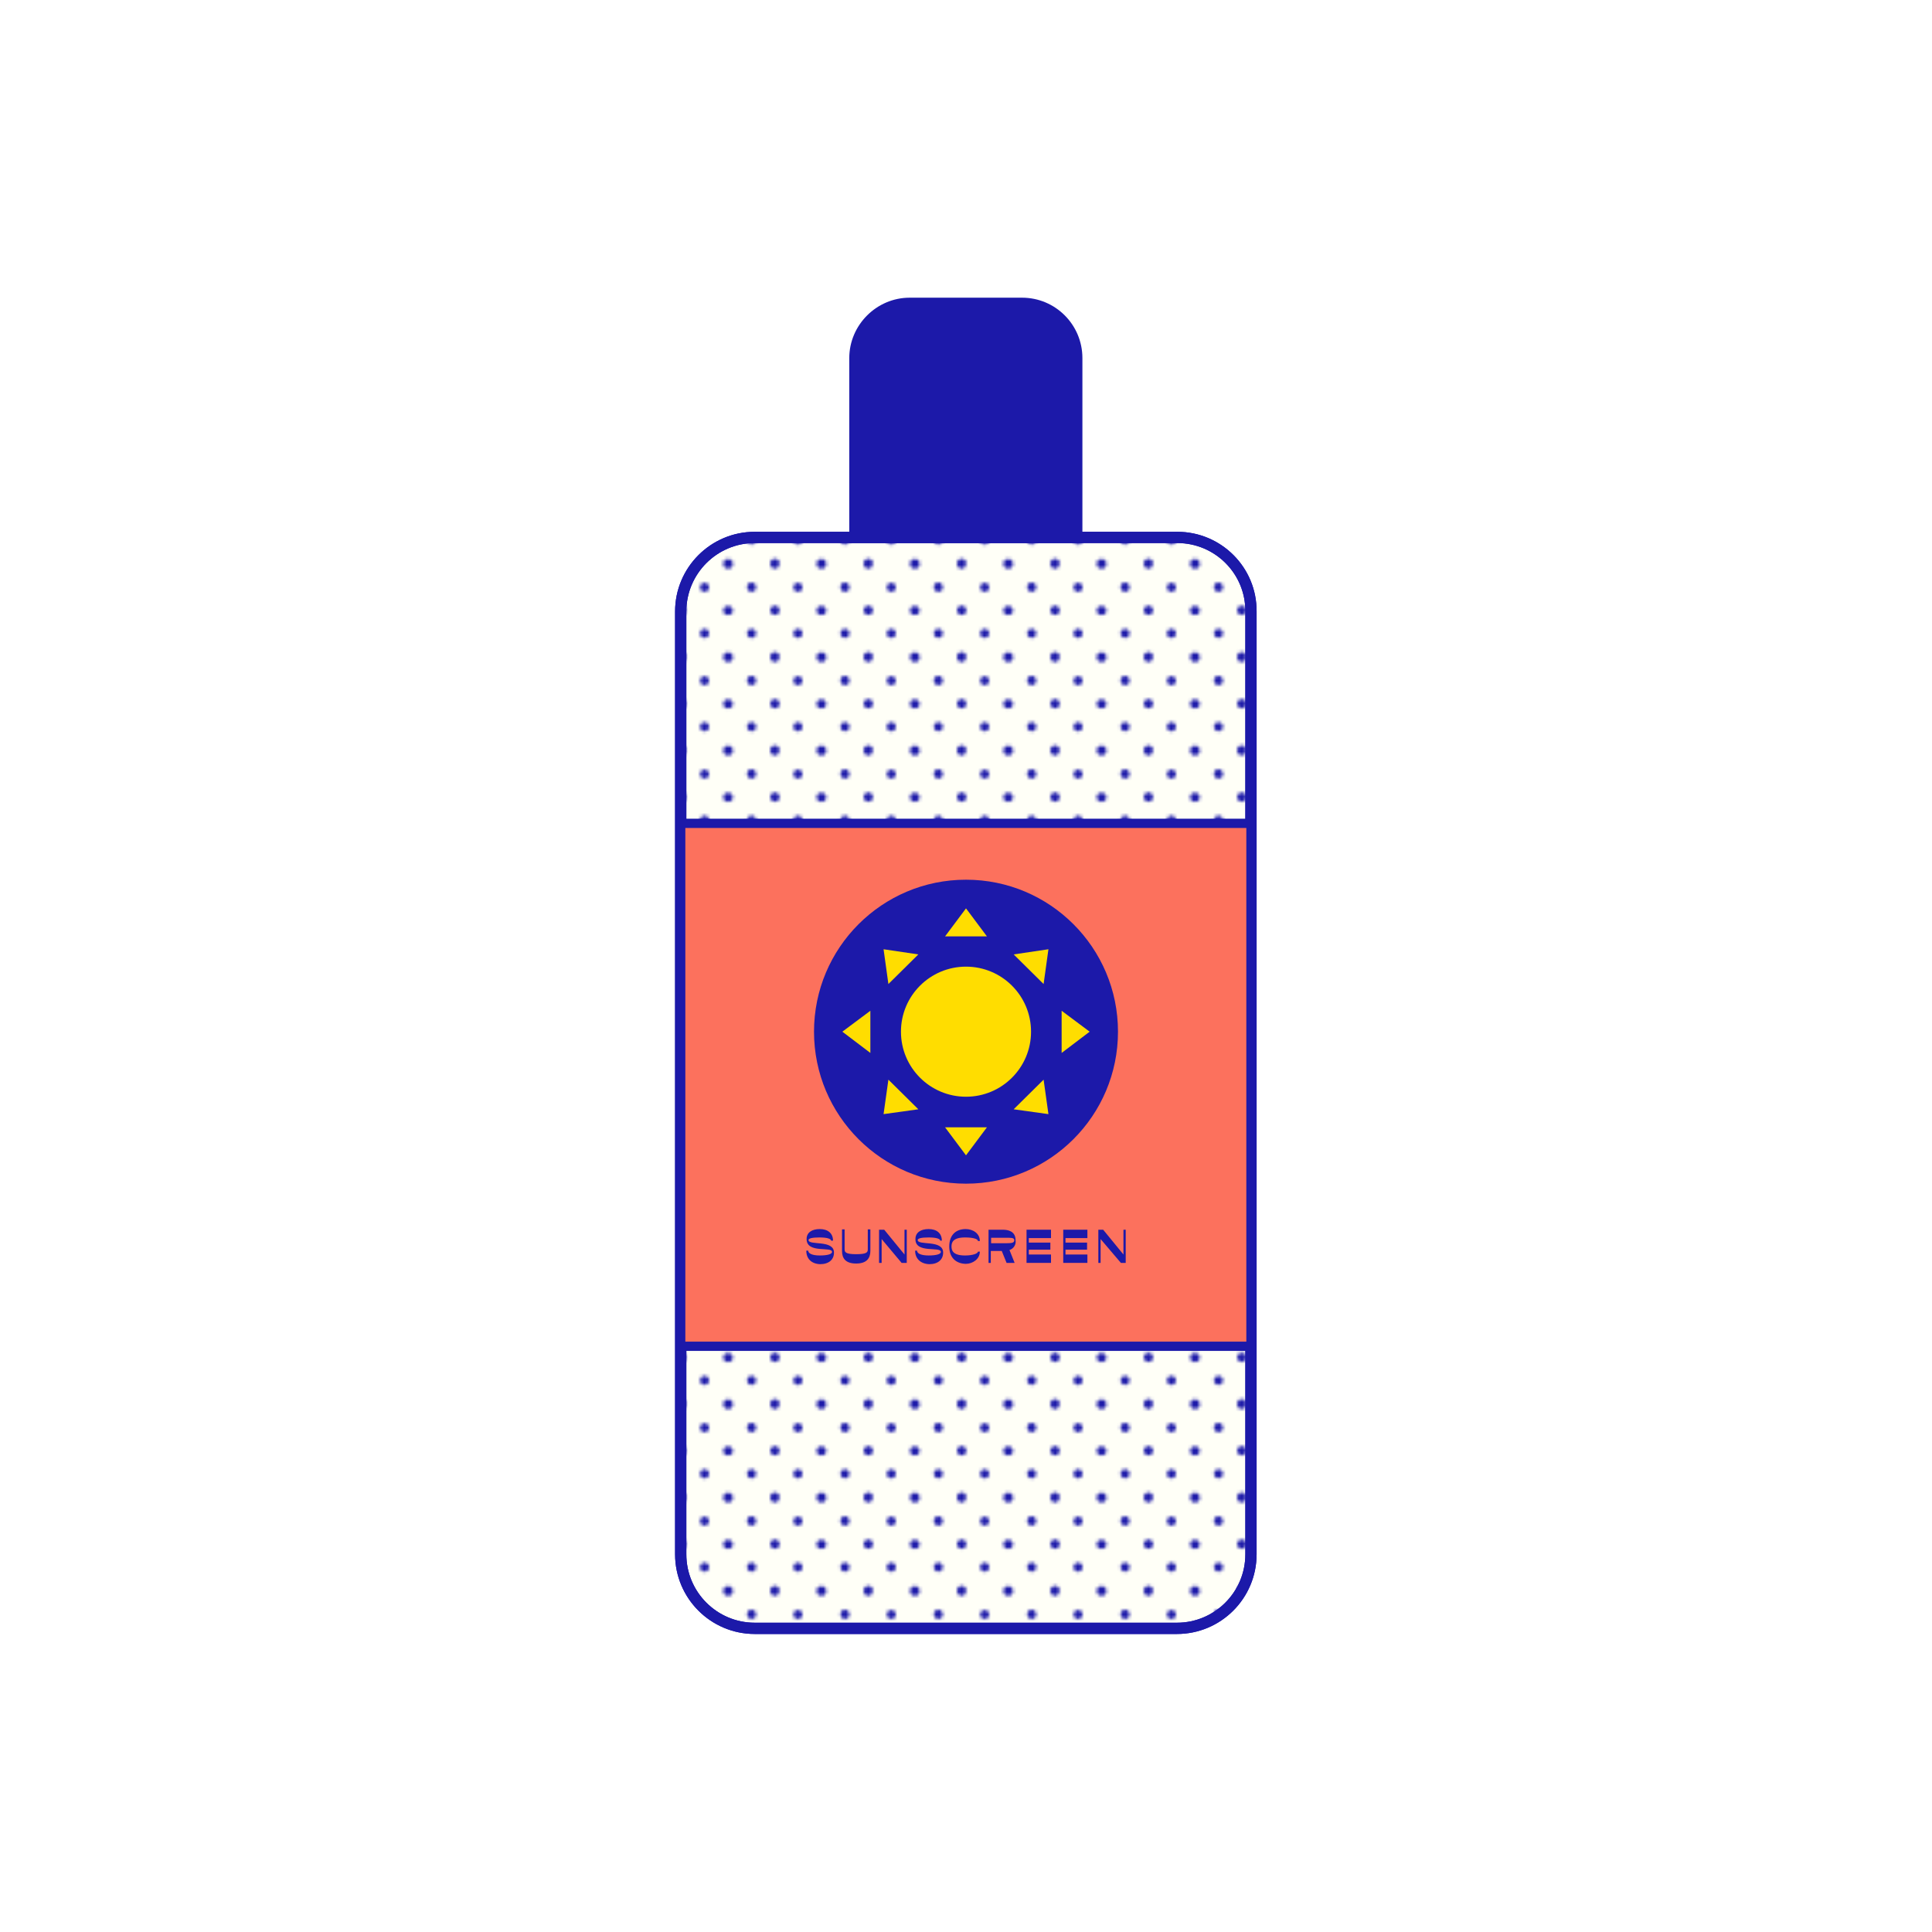 <?xml version="1.0" encoding="UTF-8"?>
<!-- Generator: Adobe Illustrator 24.0.0, SVG Export Plug-In . SVG Version: 6.00 Build 0)  -->
<svg xmlns="http://www.w3.org/2000/svg" xmlns:xlink="http://www.w3.org/1999/xlink" x="0px" y="0px" viewBox="0 0 600 600" style="enable-background:new 0 0 600 600;" xml:space="preserve">
<style type="text/css">
	.st0{fill:none;}
	.st1{fill:#1C19A9;}
	.st2{fill:#FFFFF7;stroke:#1C19A9;stroke-width:3.5;stroke-miterlimit:10;}
	.st3{fill:url(#SVGID_1_);stroke:#1C19A9;stroke-width:3.5;stroke-miterlimit:10;}
	.st4{fill:#1C19A9;stroke:#1C19A9;stroke-width:3.5;stroke-miterlimit:10;}
	.st5{fill:#FC715D;stroke:#1C19A9;stroke-width:2.88;stroke-miterlimit:10;}
	.st6{fill:#FFDD00;}
</style>
<pattern x="-975" y="-700" width="28.8" height="28.8" patternUnits="userSpaceOnUse" id="Blue_dots_2-3" viewBox="1.4 -30.2 28.8 28.8" style="overflow:visible;">
	<g>
		<rect x="1.4" y="-30.2" class="st0" width="28.8" height="28.8"></rect>
		<path class="st0" d="M1.4-1.4h28.8v-28.8H1.4V-1.4z"></path>
		<path class="st1" d="M30.2-31.7c0.8,0,1.4,0.6,1.4,1.4c0,0.8-0.6,1.4-1.4,1.4c-0.8,0-1.4-0.6-1.4-1.4S29.4-31.7,30.2-31.7    C30.2-31.7,30.2-31.7,30.2-31.7z M15.8-31.7c0.8,0,1.5,0.6,1.5,1.4s-0.6,1.5-1.4,1.5c-0.8,0-1.5-0.6-1.5-1.4c0,0,0,0,0,0    C14.4-31,15.1-31.7,15.8-31.7z M30.2-17.3c0.8,0,1.4,0.6,1.4,1.4c0,0.8-0.6,1.4-1.4,1.4c-0.8,0-1.4-0.6-1.4-1.4    S29.4-17.3,30.2-17.3C30.2-17.3,30.2-17.3,30.2-17.3z M15.8-17.3c0.8,0,1.5,0.6,1.5,1.4s-0.6,1.5-1.4,1.5c-0.8,0-1.5-0.6-1.5-1.4    c0,0,0,0,0,0C14.4-16.6,15.1-17.3,15.8-17.3z M8.6-24.4c0.8,0,1.4,0.6,1.4,1.4s-0.6,1.4-1.4,1.4S7.2-22.2,7.2-23c0,0,0,0,0,0    C7.2-23.8,7.9-24.4,8.6-24.4z M23-24.4c0.8,0,1.4,0.6,1.4,1.4c0,0.8-0.6,1.4-1.4,1.4c-0.8,0-1.4-0.6-1.4-1.4S22.2-24.4,23-24.4    C23-24.4,23-24.4,23-24.4z M8.6-10.1c0.8,0,1.4,0.6,1.4,1.4S9.4-7.2,8.6-7.2c-0.8,0-1.4-0.6-1.4-1.4S7.8-10.1,8.6-10.1L8.6-10.1z     M23-10.1c0.8,0,1.4,0.6,1.4,1.4c0,0.8-0.6,1.4-1.4,1.4c-0.8,0-1.4-0.6-1.4-1.4S22.2-10.1,23-10.1L23-10.1z M1.4-31.7    c0.8,0,1.4,0.6,1.4,1.4l0,0c0,0.8-0.6,1.4-1.4,1.4c-0.8,0-1.4-0.6-1.4-1.4l0,0C0-31,0.6-31.7,1.4-31.7C1.4-31.7,1.4-31.7,1.4-31.7    z M1.4-17.3c0.8,0,1.4,0.6,1.4,1.4c0,0,0,0,0,0c0,0.8-0.7,1.4-1.4,1.4c-0.8,0-1.4-0.6-1.4-1.4C0-16.6,0.6-17.3,1.4-17.3    C1.4-17.3,1.4-17.3,1.4-17.3z M30.2-2.9c0.8,0,1.4,0.6,1.4,1.4C31.7-0.6,31,0,30.2,0c-0.8,0-1.4-0.6-1.4-1.4S29.4-2.9,30.2-2.9    C30.2-2.9,30.2-2.9,30.2-2.9z M15.8-2.9c0.8,0,1.4,0.6,1.4,1.4c0,0.8-0.6,1.4-1.4,1.4c-0.8,0-1.4-0.7-1.4-1.4    C14.4-2.2,15.1-2.9,15.8-2.9z M1.4-2.9c0.8,0,1.4,0.6,1.4,1.4C2.9-0.6,2.2,0,1.4,0C0.6,0,0-0.6,0-1.4c0,0,0,0,0,0    C0-2.2,0.6-2.9,1.4-2.9C1.4-2.9,1.4-2.9,1.4-2.9z"></path>
	</g>
</pattern>
<g id="background">
</g>
<g id="Layer_1">
	<title>Kit</title>
	<path class="st2" d="M365.6,166.9H234.4c-12.7,0-23,10.3-23,23v292.8c0,12.7,10.3,23,23,23h131.1c12.7,0,23-10.3,23-23V189.9   C388.6,177.2,378.3,166.9,365.6,166.9z"></path>
	<pattern id="SVGID_1_" xlink:href="#Blue_dots_2-3" patternTransform="matrix(1 0 0 -1 -451.788 -12299.05)">
	</pattern>
	<path class="st3" d="M365.6,166.9H234.4c-12.7,0-23,10.3-23,23v292.8c0,12.7,10.3,23,23,23h131.1c12.7,0,23-10.3,23-23V189.9   C388.6,177.2,378.3,166.9,365.6,166.9z"></path>
	<path class="st4" d="M282.5,94.2h34.9c9.4,0,17,7.6,17,17v55.7h-68.9v-55.7C265.5,101.9,273.2,94.2,282.5,94.2z"></path>
	<path class="st5" d="M211.4,255.7h177.1v162.4H211.4V255.7z"></path>
	<g>
		<circle class="st1" cx="300" cy="320.4" r="47.2"></circle>
		<circle class="st6" cx="300" cy="320.4" r="20.2"></circle>
		<polygon class="st6" points="329.7,313.9 338.4,320.4 329.7,327   "></polygon>
		<polygon class="st6" points="270.3,327 261.6,320.4 270.3,313.9   "></polygon>
		<polygon class="st6" points="306.5,350.1 300,358.8 293.5,350.1   "></polygon>
		<polygon class="st6" points="293.5,290.8 300,282.1 306.5,290.8   "></polygon>
		<polygon class="st6" points="314.8,296.4 325.6,294.8 324.1,305.6   "></polygon>
		<polygon class="st6" points="285.2,344.5 274.4,346 275.9,335.3   "></polygon>
		<polygon class="st6" points="324.1,335.3 325.6,346 314.8,344.5   "></polygon>
		<polygon class="st6" points="275.9,305.6 274.4,294.8 285.2,296.4   "></polygon>
	</g>
	<g>
		<path class="st1" d="M284.2,388.4h0.6c0,0.9,1.3,1.5,3.6,1.5s3.8-0.4,3.8-1.1c0-1.8-8,0.6-7.9-4c0-2,1.6-3.1,4.1-3.1    s4.1,1.3,4.1,3.6H292c0-0.6-1.3-1-3.6-1s-3.4,0.3-3.4,0.8c0,1.8,7.9-0.2,7.9,3.9c0,2.2-1.6,3.6-4.3,3.6    C285.9,392.5,284.2,390.9,284.2,388.4z"></path>
		<path class="st1" d="M250.4,388.4h0.6c0,0.9,1.3,1.5,3.6,1.5c2.3,0,3.8-0.4,3.8-1.1c0-1.8-7.9,0.6-7.9-4c0-2,1.6-3.1,4.1-3.1    s4.1,1.3,4.1,3.6h-0.6c0-0.6-1.3-1-3.6-1s-3.4,0.3-3.4,0.8c0,1.8,7.9-0.2,7.9,3.9c0,2.2-1.6,3.6-4.3,3.6    C252,392.5,250.4,390.9,250.4,388.4z"></path>
		<path class="st1" d="M294.8,387.1c0-3.4,1.9-5.4,5.1-5.4c2.2,0,4.4,1.3,4.4,3.7h-0.6c0-0.7-1.7-1.1-4-1.1c-3.9,0-4.2,1.7-4.2,2.8    s0.3,2.8,4.2,2.8c2.4,0,4-0.6,4-1.2h0.6c0,2.3-2.2,3.8-4.4,3.8C296.7,392.4,294.8,390.4,294.8,387.1L294.8,387.1z"></path>
		<polygon class="st1" points="341.1,381.9 342.6,381.9 348.9,389.6 348.9,381.9 349.6,381.9 349.6,392.2 348.1,392.2 341.8,384.8     341.8,392.2 341.1,392.2   "></polygon>
		<polygon class="st1" points="273,381.9 274.6,381.9 280.9,389.6 280.9,381.9 281.6,381.9 281.6,392.2 280,392.2 273.8,384.8     273.8,392.2 273,392.2   "></polygon>
		<polygon class="st1" points="318.8,381.9 326.4,381.9 326.4,384.5 319.5,384.5 319.5,385.9 326.2,385.9 326.2,388.1 319.5,388.1     319.5,389.6 326.4,389.6 326.4,392.2 318.8,392.2   "></polygon>
		<polygon class="st1" points="330.2,381.9 337.7,381.9 337.7,384.5 330.9,384.5 330.9,385.9 337.6,385.9 337.6,388.1 330.9,388.1     330.9,389.6 337.7,389.6 337.7,392.2 330.2,392.2   "></polygon>
		<path class="st1" d="M315.4,385.2c0-2.9-2.4-3.3-4-3.3h-4.4v10.3h0.7v-3.7h3.4l1.5,3.7h2.5l-1.6-4    C314.8,387.8,315.6,386.5,315.4,385.2z M311.2,386.1h-3.4v-1.7h3.4c2.9,0,3.8-0.1,3.8,0.8C314.9,386.1,314.2,386.1,311.2,386.1z"></path>
		<path class="st1" d="M261.5,388.5v-6.7h0.8v6.2c0,0.9,0.4,1.5,3.6,1.5c3.3,0,3.6-0.6,3.6-1.5v-6.2h0.8v6.7c0,2.2-1.1,3.9-4.4,3.9    S261.5,390.8,261.5,388.5z"></path>
	</g>
</g>
</svg>
